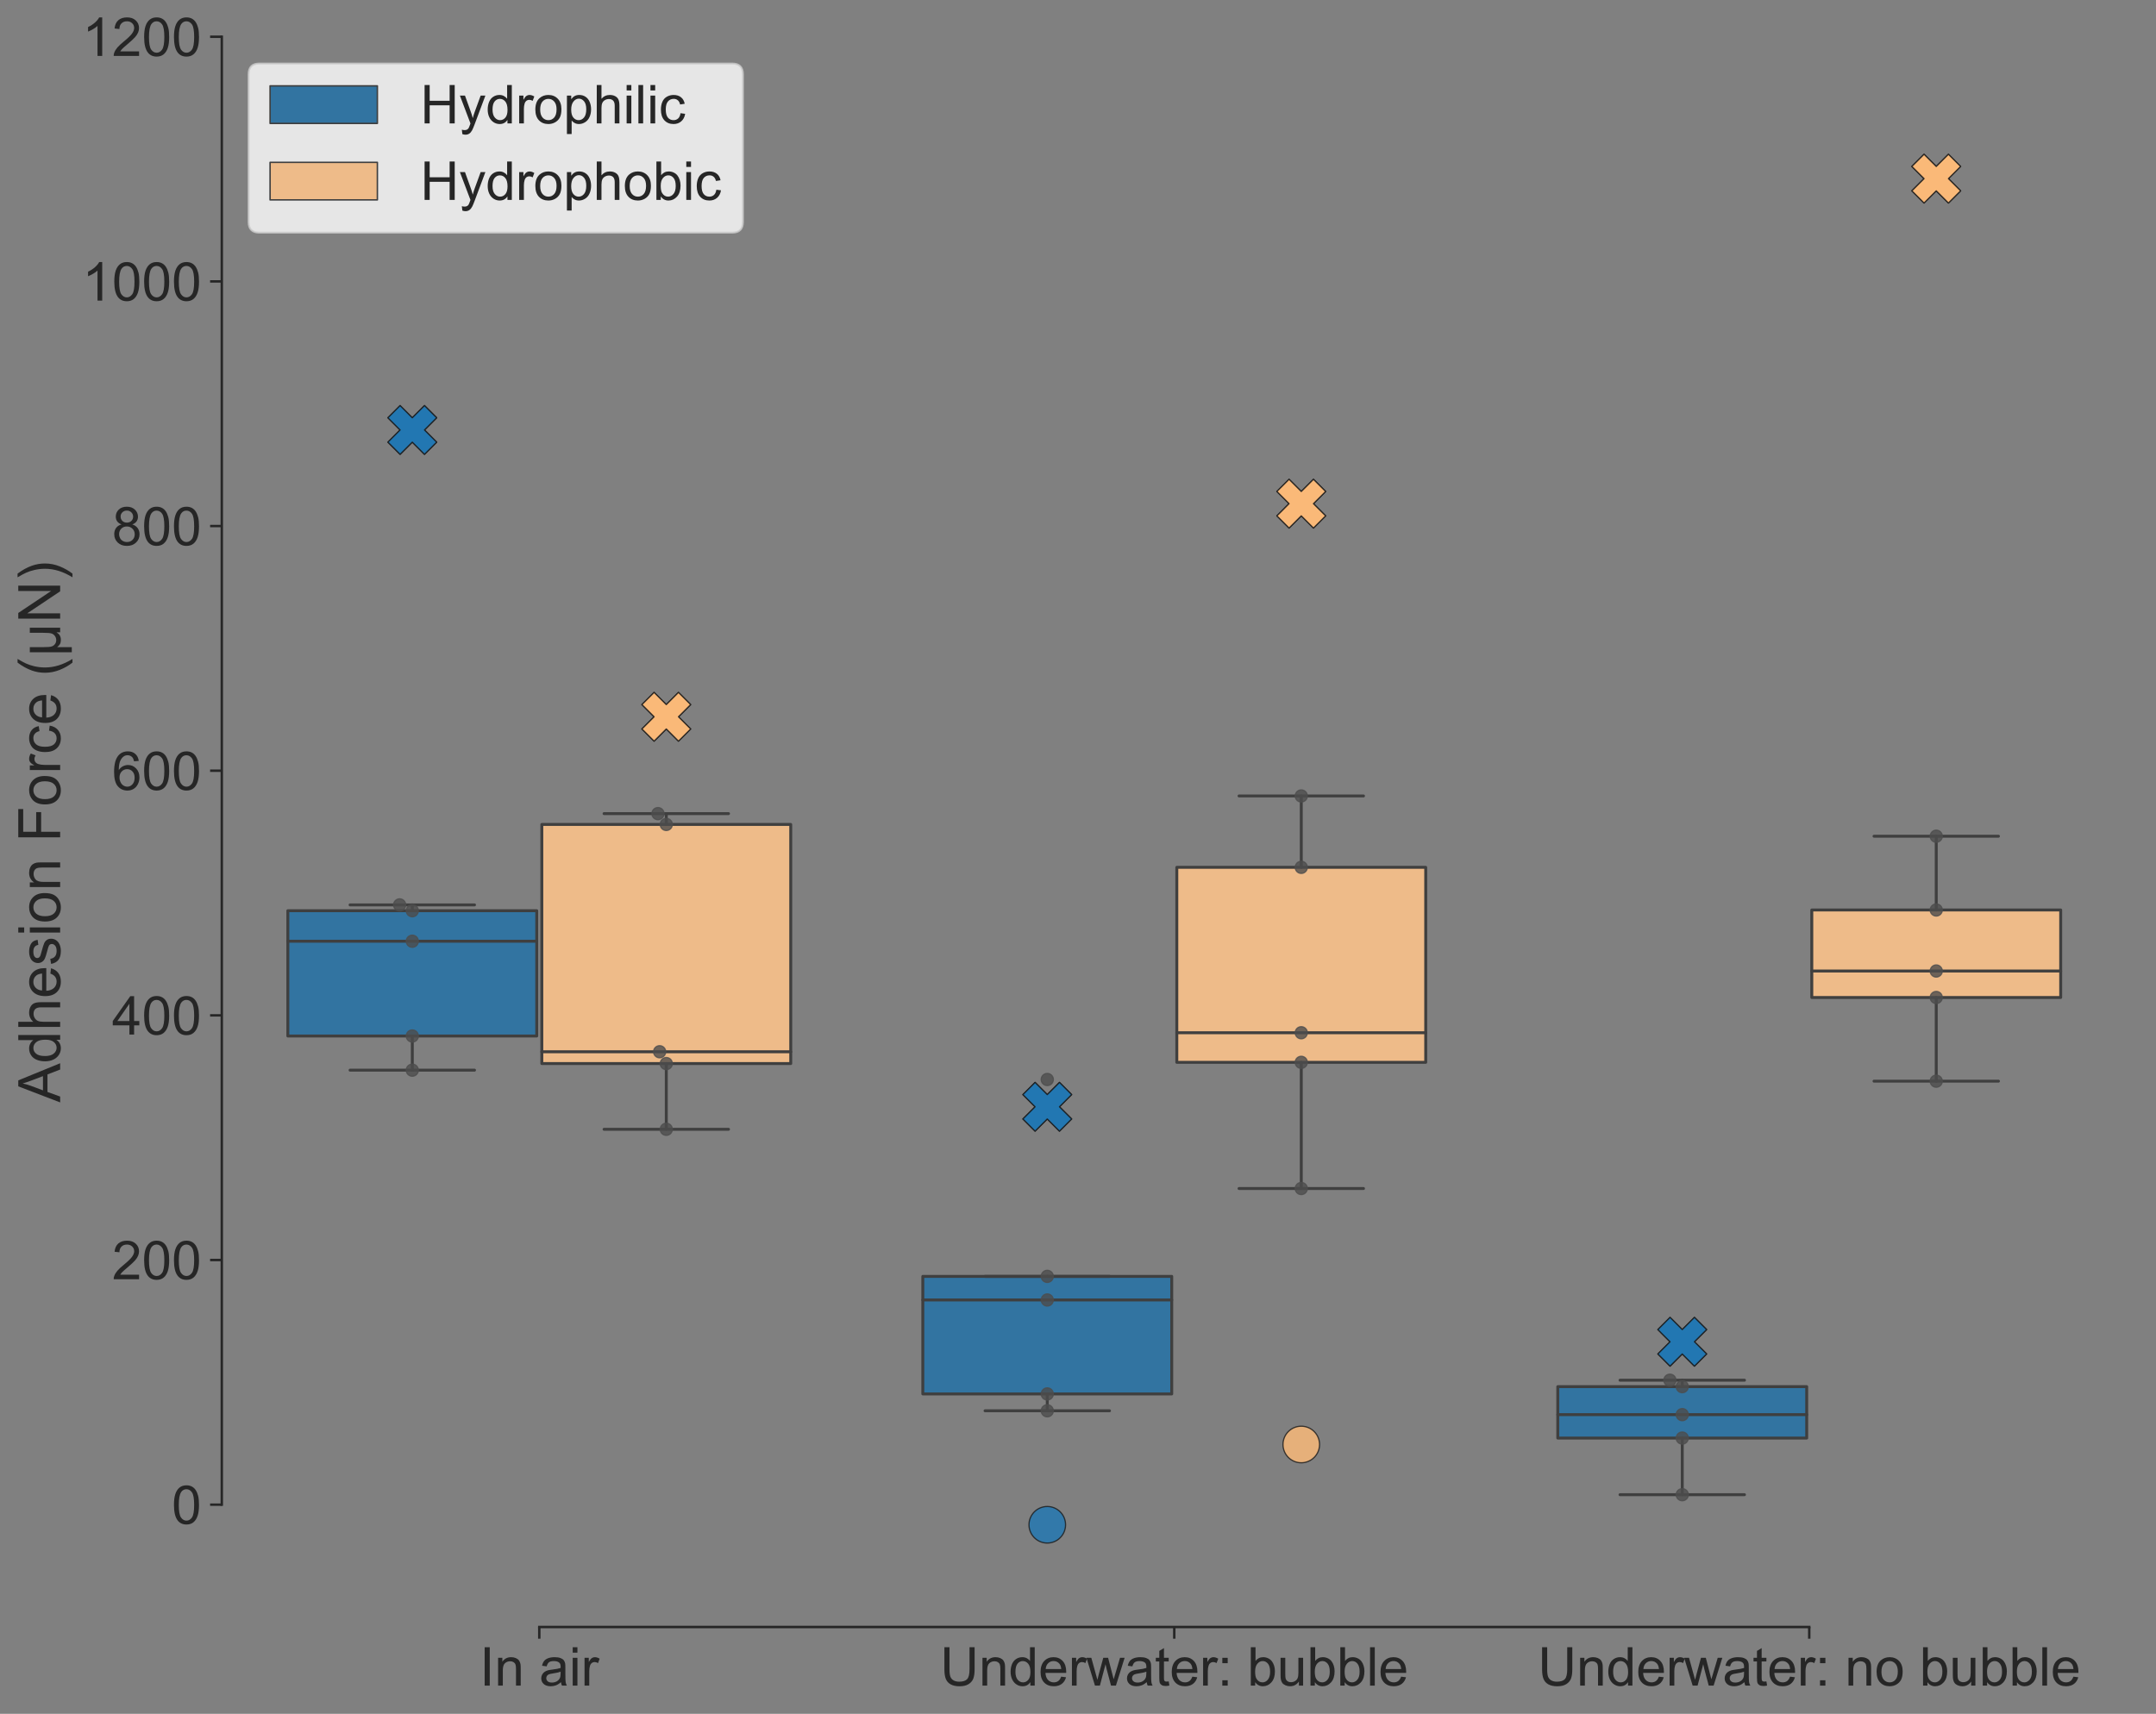 <?xml version="1.0" encoding="utf-8" standalone="no"?>
<!DOCTYPE svg PUBLIC "-//W3C//DTD SVG 1.1//EN"
  "http://www.w3.org/Graphics/SVG/1.1/DTD/svg11.dtd">
<!-- Created with matplotlib (https://matplotlib.org/) -->
<svg height="703.013pt" version="1.1" viewBox="0 0 884.159 703.013" width="884.159pt" xmlns="http://www.w3.org/2000/svg" xmlns:xlink="http://www.w3.org/1999/xlink">
 <rect x="0" y="0" width="884.159" height="703.013" fill="#808080" stroke="none"/>
 <defs>
  <style type="text/css">
*{stroke-linecap:butt;stroke-linejoin:round;}
  </style>
 </defs>
 <g id="figure_1">
  <g id="patch_1">
   <path d="M 0 703.013 
L 884.159 703.013 
L 884.159 0 
L 0 0 
z
" style="fill:none;"/>
  </g>
  <g id="axes_1">
   <g id="patch_2">
    <path d="M 90.959 667.394 
L 872.159 667.394 
L 872.159 15.074 
L 90.959 15.074 
z
" style="fill:none;"/>
   </g>
   <g id="matplotlib.axis_1">
    <g id="xtick_1">
     <g id="line2d_1">
      <defs>
       <path d="M 0 0 
L 0 4.8 
" id="m2d2ed862f6" style="stroke:#262626;"/>
      </defs>
      <g>
       <use style="fill:#262626;stroke:#262626;" x="221.159" xlink:href="#m2d2ed862f6" y="667.394"/>
      </g>
     </g>
     <g id="text_1">
      <!-- In air -->
      <defs>
       <path d="M 9.328 0 
L 9.328 71.578 
L 18.797 71.578 
L 18.797 0 
z
" id="ArialMT-73"/>
       <path d="M 6.594 0 
L 6.594 51.859 
L 14.5 51.859 
L 14.5 44.484 
Q 20.219 53.031 31 53.031 
Q 35.688 53.031 39.625 51.344 
Q 43.562 49.656 45.516 46.922 
Q 47.469 44.188 48.25 40.438 
Q 48.734 37.984 48.734 31.891 
L 48.734 0 
L 39.938 0 
L 39.938 31.547 
Q 39.938 36.922 38.906 39.578 
Q 37.891 42.234 35.281 43.812 
Q 32.672 45.406 29.156 45.406 
Q 23.531 45.406 19.453 41.844 
Q 15.375 38.281 15.375 28.328 
L 15.375 0 
z
" id="ArialMT-110"/>
       <path id="ArialMT-32"/>
       <path d="M 40.438 6.391 
Q 35.547 2.25 31.031 0.531 
Q 26.516 -1.172 21.344 -1.172 
Q 12.797 -1.172 8.203 3 
Q 3.609 7.172 3.609 13.672 
Q 3.609 17.484 5.344 20.625 
Q 7.078 23.781 9.891 25.688 
Q 12.703 27.594 16.219 28.562 
Q 18.797 29.25 24.031 29.891 
Q 34.672 31.156 39.703 32.906 
Q 39.75 34.719 39.75 35.203 
Q 39.75 40.578 37.25 42.781 
Q 33.891 45.75 27.25 45.75 
Q 21.047 45.75 18.094 43.578 
Q 15.141 41.406 13.719 35.891 
L 5.125 37.062 
Q 6.297 42.578 8.984 45.969 
Q 11.672 49.359 16.75 51.188 
Q 21.828 53.031 28.516 53.031 
Q 35.156 53.031 39.297 51.469 
Q 43.453 49.906 45.406 47.531 
Q 47.359 45.172 48.141 41.547 
Q 48.578 39.312 48.578 33.453 
L 48.578 21.734 
Q 48.578 9.469 49.141 6.219 
Q 49.703 2.984 51.375 0 
L 42.188 0 
Q 40.828 2.734 40.438 6.391 
z
M 39.703 26.031 
Q 34.906 24.078 25.344 22.703 
Q 19.922 21.922 17.672 20.938 
Q 15.438 19.969 14.203 18.094 
Q 12.984 16.219 12.984 13.922 
Q 12.984 10.406 15.641 8.062 
Q 18.312 5.719 23.438 5.719 
Q 28.516 5.719 32.469 7.938 
Q 36.422 10.156 38.281 14.016 
Q 39.703 17 39.703 22.797 
z
" id="ArialMT-97"/>
       <path d="M 6.641 61.469 
L 6.641 71.578 
L 15.438 71.578 
L 15.438 61.469 
z
M 6.641 0 
L 6.641 51.859 
L 15.438 51.859 
L 15.438 0 
z
" id="ArialMT-105"/>
       <path d="M 6.5 0 
L 6.5 51.859 
L 14.406 51.859 
L 14.406 44 
Q 17.438 49.516 20 51.266 
Q 22.562 53.031 25.641 53.031 
Q 30.078 53.031 34.672 50.203 
L 31.641 42.047 
Q 28.422 43.953 25.203 43.953 
Q 22.312 43.953 20.016 42.219 
Q 17.719 40.484 16.75 37.406 
Q 15.281 32.719 15.281 27.156 
L 15.281 0 
z
" id="ArialMT-114"/>
      </defs>
      <g style="fill:#262626;" transform="translate(196.706 691.441)scale(0.22 -0.22)">
       <use xlink:href="#ArialMT-73"/>
       <use x="27.783" xlink:href="#ArialMT-110"/>
       <use x="83.398" xlink:href="#ArialMT-32"/>
       <use x="111.182" xlink:href="#ArialMT-97"/>
       <use x="166.797" xlink:href="#ArialMT-105"/>
       <use x="189.014" xlink:href="#ArialMT-114"/>
      </g>
     </g>
    </g>
    <g id="xtick_2">
     <g id="line2d_2">
      <g>
       <use style="fill:#262626;stroke:#262626;" x="481.559" xlink:href="#m2d2ed862f6" y="667.394"/>
      </g>
     </g>
     <g id="text_2">
      <!-- Underwater: bubble -->
      <defs>
       <path d="M 54.688 71.578 
L 64.156 71.578 
L 64.156 30.219 
Q 64.156 19.438 61.719 13.078 
Q 59.281 6.734 52.906 2.75 
Q 46.531 -1.219 36.188 -1.219 
Q 26.125 -1.219 19.719 2.25 
Q 13.328 5.719 10.594 12.281 
Q 7.859 18.844 7.859 30.219 
L 7.859 71.578 
L 17.328 71.578 
L 17.328 30.281 
Q 17.328 20.953 19.062 16.531 
Q 20.797 12.109 25.016 9.719 
Q 29.25 7.328 35.359 7.328 
Q 45.797 7.328 50.234 12.062 
Q 54.688 16.797 54.688 30.281 
z
" id="ArialMT-85"/>
       <path d="M 40.234 0 
L 40.234 6.547 
Q 35.297 -1.172 25.734 -1.172 
Q 19.531 -1.172 14.328 2.25 
Q 9.125 5.672 6.266 11.797 
Q 3.422 17.922 3.422 25.875 
Q 3.422 33.641 6 39.969 
Q 8.594 46.297 13.766 49.656 
Q 18.953 53.031 25.344 53.031 
Q 30.031 53.031 33.688 51.047 
Q 37.359 49.078 39.656 45.906 
L 39.656 71.578 
L 48.391 71.578 
L 48.391 0 
z
M 12.453 25.875 
Q 12.453 15.922 16.641 10.984 
Q 20.844 6.062 26.562 6.062 
Q 32.328 6.062 36.344 10.766 
Q 40.375 15.484 40.375 25.141 
Q 40.375 35.797 36.266 40.766 
Q 32.172 45.75 26.172 45.75 
Q 20.312 45.75 16.375 40.969 
Q 12.453 36.188 12.453 25.875 
z
" id="ArialMT-100"/>
       <path d="M 42.094 16.703 
L 51.172 15.578 
Q 49.031 7.625 43.219 3.219 
Q 37.406 -1.172 28.375 -1.172 
Q 17 -1.172 10.328 5.828 
Q 3.656 12.844 3.656 25.484 
Q 3.656 38.578 10.391 45.797 
Q 17.141 53.031 27.875 53.031 
Q 38.281 53.031 44.875 45.953 
Q 51.469 38.875 51.469 26.031 
Q 51.469 25.25 51.422 23.688 
L 12.75 23.688 
Q 13.234 15.141 17.578 10.594 
Q 21.922 6.062 28.422 6.062 
Q 33.25 6.062 36.672 8.594 
Q 40.094 11.141 42.094 16.703 
z
M 13.234 30.906 
L 42.188 30.906 
Q 41.609 37.453 38.875 40.719 
Q 34.672 45.797 27.984 45.797 
Q 21.922 45.797 17.797 41.75 
Q 13.672 37.703 13.234 30.906 
z
" id="ArialMT-101"/>
       <path d="M 16.156 0 
L 0.297 51.859 
L 9.375 51.859 
L 17.625 21.922 
L 20.703 10.797 
Q 20.906 11.625 23.391 21.484 
L 31.641 51.859 
L 40.672 51.859 
L 48.438 21.781 
L 51.031 11.859 
L 54 21.875 
L 62.891 51.859 
L 71.438 51.859 
L 55.219 0 
L 46.094 0 
L 37.844 31.062 
L 35.844 39.891 
L 25.344 0 
z
" id="ArialMT-119"/>
       <path d="M 25.781 7.859 
L 27.047 0.094 
Q 23.344 -0.688 20.406 -0.688 
Q 15.625 -0.688 12.984 0.828 
Q 10.359 2.344 9.281 4.812 
Q 8.203 7.281 8.203 15.188 
L 8.203 45.016 
L 1.766 45.016 
L 1.766 51.859 
L 8.203 51.859 
L 8.203 64.703 
L 16.938 69.969 
L 16.938 51.859 
L 25.781 51.859 
L 25.781 45.016 
L 16.938 45.016 
L 16.938 14.703 
Q 16.938 10.938 17.406 9.859 
Q 17.875 8.797 18.922 8.156 
Q 19.969 7.516 21.922 7.516 
Q 23.391 7.516 25.781 7.859 
z
" id="ArialMT-116"/>
       <path d="M 9.031 41.844 
L 9.031 51.859 
L 19.047 51.859 
L 19.047 41.844 
z
M 9.031 0 
L 9.031 10.016 
L 19.047 10.016 
L 19.047 0 
z
" id="ArialMT-58"/>
       <path d="M 14.703 0 
L 6.547 0 
L 6.547 71.578 
L 15.328 71.578 
L 15.328 46.047 
Q 20.906 53.031 29.547 53.031 
Q 34.328 53.031 38.594 51.094 
Q 42.875 49.172 45.625 45.672 
Q 48.391 42.188 49.953 37.25 
Q 51.516 32.328 51.516 26.703 
Q 51.516 13.375 44.922 6.094 
Q 38.328 -1.172 29.109 -1.172 
Q 19.922 -1.172 14.703 6.5 
z
M 14.594 26.312 
Q 14.594 17 17.141 12.844 
Q 21.297 6.062 28.375 6.062 
Q 34.125 6.062 38.328 11.062 
Q 42.531 16.062 42.531 25.984 
Q 42.531 36.141 38.5 40.969 
Q 34.469 45.797 28.766 45.797 
Q 23 45.797 18.797 40.797 
Q 14.594 35.797 14.594 26.312 
z
" id="ArialMT-98"/>
       <path d="M 40.578 0 
L 40.578 7.625 
Q 34.516 -1.172 24.125 -1.172 
Q 19.531 -1.172 15.547 0.578 
Q 11.578 2.344 9.641 5 
Q 7.719 7.672 6.938 11.531 
Q 6.391 14.109 6.391 19.734 
L 6.391 51.859 
L 15.188 51.859 
L 15.188 23.094 
Q 15.188 16.219 15.719 13.812 
Q 16.547 10.359 19.234 8.375 
Q 21.922 6.391 25.875 6.391 
Q 29.828 6.391 33.297 8.422 
Q 36.766 10.453 38.203 13.938 
Q 39.656 17.438 39.656 24.078 
L 39.656 51.859 
L 48.438 51.859 
L 48.438 0 
z
" id="ArialMT-117"/>
       <path d="M 6.391 0 
L 6.391 71.578 
L 15.188 71.578 
L 15.188 0 
z
" id="ArialMT-108"/>
      </defs>
      <g style="fill:#262626;" transform="translate(385.563 691.441)scale(0.22 -0.22)">
       <use xlink:href="#ArialMT-85"/>
       <use x="72.217" xlink:href="#ArialMT-110"/>
       <use x="127.832" xlink:href="#ArialMT-100"/>
       <use x="183.447" xlink:href="#ArialMT-101"/>
       <use x="239.062" xlink:href="#ArialMT-114"/>
       <use x="272.363" xlink:href="#ArialMT-119"/>
       <use x="344.58" xlink:href="#ArialMT-97"/>
       <use x="400.195" xlink:href="#ArialMT-116"/>
       <use x="427.979" xlink:href="#ArialMT-101"/>
       <use x="483.594" xlink:href="#ArialMT-114"/>
       <use x="516.895" xlink:href="#ArialMT-58"/>
       <use x="544.678" xlink:href="#ArialMT-32"/>
       <use x="572.461" xlink:href="#ArialMT-98"/>
       <use x="628.076" xlink:href="#ArialMT-117"/>
       <use x="683.691" xlink:href="#ArialMT-98"/>
       <use x="739.307" xlink:href="#ArialMT-98"/>
       <use x="794.922" xlink:href="#ArialMT-108"/>
       <use x="817.139" xlink:href="#ArialMT-101"/>
      </g>
     </g>
    </g>
    <g id="xtick_3">
     <g id="line2d_3">
      <g>
       <use style="fill:#262626;stroke:#262626;" x="741.959" xlink:href="#m2d2ed862f6" y="667.394"/>
      </g>
     </g>
     <g id="text_3">
      <!-- Underwater: no bubble -->
      <defs>
       <path d="M 3.328 25.922 
Q 3.328 40.328 11.328 47.266 
Q 18.016 53.031 27.641 53.031 
Q 38.328 53.031 45.109 46.016 
Q 51.906 39.016 51.906 26.656 
Q 51.906 16.656 48.906 10.906 
Q 45.906 5.172 40.156 2 
Q 34.422 -1.172 27.641 -1.172 
Q 16.75 -1.172 10.031 5.812 
Q 3.328 12.797 3.328 25.922 
z
M 12.359 25.922 
Q 12.359 15.969 16.703 11.016 
Q 21.047 6.062 27.641 6.062 
Q 34.188 6.062 38.531 11.031 
Q 42.875 16.016 42.875 26.219 
Q 42.875 35.844 38.5 40.797 
Q 34.125 45.75 27.641 45.75 
Q 21.047 45.75 16.703 40.812 
Q 12.359 35.891 12.359 25.922 
z
" id="ArialMT-111"/>
      </defs>
      <g style="fill:#262626;" transform="translate(630.673 691.441)scale(0.22 -0.22)">
       <use xlink:href="#ArialMT-85"/>
       <use x="72.217" xlink:href="#ArialMT-110"/>
       <use x="127.832" xlink:href="#ArialMT-100"/>
       <use x="183.447" xlink:href="#ArialMT-101"/>
       <use x="239.062" xlink:href="#ArialMT-114"/>
       <use x="272.363" xlink:href="#ArialMT-119"/>
       <use x="344.58" xlink:href="#ArialMT-97"/>
       <use x="400.195" xlink:href="#ArialMT-116"/>
       <use x="427.979" xlink:href="#ArialMT-101"/>
       <use x="483.594" xlink:href="#ArialMT-114"/>
       <use x="516.895" xlink:href="#ArialMT-58"/>
       <use x="544.678" xlink:href="#ArialMT-32"/>
       <use x="572.461" xlink:href="#ArialMT-110"/>
       <use x="628.076" xlink:href="#ArialMT-111"/>
       <use x="683.691" xlink:href="#ArialMT-32"/>
       <use x="711.475" xlink:href="#ArialMT-98"/>
       <use x="767.09" xlink:href="#ArialMT-117"/>
       <use x="822.705" xlink:href="#ArialMT-98"/>
       <use x="878.32" xlink:href="#ArialMT-98"/>
       <use x="933.936" xlink:href="#ArialMT-108"/>
       <use x="956.152" xlink:href="#ArialMT-101"/>
      </g>
     </g>
    </g>
   </g>
   <g id="matplotlib.axis_2">
    <g id="ytick_1">
     <g id="line2d_4">
      <defs>
       <path d="M 0 0 
L -4.8 0 
" id="m87ad14fd7f" style="stroke:#262626;"/>
      </defs>
      <g>
       <use style="fill:#262626;stroke:#262626;" x="90.959" xlink:href="#m87ad14fd7f" y="617.215"/>
      </g>
     </g>
     <g id="text_4">
      <!-- 0 -->
      <defs>
       <path d="M 4.156 35.297 
Q 4.156 48 6.766 55.734 
Q 9.375 63.484 14.516 67.672 
Q 19.672 71.875 27.484 71.875 
Q 33.25 71.875 37.594 69.547 
Q 41.938 67.234 44.766 62.859 
Q 47.609 58.5 49.219 52.219 
Q 50.828 45.953 50.828 35.297 
Q 50.828 22.703 48.234 14.969 
Q 45.656 7.234 40.5 3 
Q 35.359 -1.219 27.484 -1.219 
Q 17.141 -1.219 11.234 6.203 
Q 4.156 15.141 4.156 35.297 
z
M 13.188 35.297 
Q 13.188 17.672 17.312 11.828 
Q 21.438 6 27.484 6 
Q 33.547 6 37.672 11.859 
Q 41.797 17.719 41.797 35.297 
Q 41.797 52.984 37.672 58.781 
Q 33.547 64.594 27.391 64.594 
Q 21.344 64.594 17.719 59.469 
Q 13.188 52.938 13.188 35.297 
z
" id="ArialMT-48"/>
      </defs>
      <g style="fill:#262626;" transform="translate(70.425 625.089)scale(0.22 -0.22)">
       <use xlink:href="#ArialMT-48"/>
      </g>
     </g>
    </g>
    <g id="ytick_2">
     <g id="line2d_5">
      <g>
       <use style="fill:#262626;stroke:#262626;" x="90.959" xlink:href="#m87ad14fd7f" y="516.858"/>
      </g>
     </g>
     <g id="text_5">
      <!-- 200 -->
      <defs>
       <path d="M 50.344 8.453 
L 50.344 0 
L 3.031 0 
Q 2.938 3.172 4.047 6.109 
Q 5.859 10.938 9.828 15.625 
Q 13.812 20.312 21.344 26.469 
Q 33.016 36.031 37.109 41.625 
Q 41.219 47.219 41.219 52.203 
Q 41.219 57.422 37.469 61 
Q 33.734 64.594 27.734 64.594 
Q 21.391 64.594 17.578 60.781 
Q 13.766 56.984 13.719 50.25 
L 4.688 51.172 
Q 5.609 61.281 11.656 66.578 
Q 17.719 71.875 27.938 71.875 
Q 38.234 71.875 44.234 66.156 
Q 50.25 60.453 50.25 52 
Q 50.25 47.703 48.484 43.547 
Q 46.734 39.406 42.656 34.812 
Q 38.578 30.219 29.109 22.219 
Q 21.188 15.578 18.938 13.203 
Q 16.703 10.844 15.234 8.453 
z
" id="ArialMT-50"/>
      </defs>
      <g style="fill:#262626;" transform="translate(45.957 524.732)scale(0.22 -0.22)">
       <use xlink:href="#ArialMT-50"/>
       <use x="55.615" xlink:href="#ArialMT-48"/>
       <use x="111.23" xlink:href="#ArialMT-48"/>
      </g>
     </g>
    </g>
    <g id="ytick_3">
     <g id="line2d_6">
      <g>
       <use style="fill:#262626;stroke:#262626;" x="90.959" xlink:href="#m87ad14fd7f" y="416.501"/>
      </g>
     </g>
     <g id="text_6">
      <!-- 400 -->
      <defs>
       <path d="M 32.328 0 
L 32.328 17.141 
L 1.266 17.141 
L 1.266 25.203 
L 33.938 71.578 
L 41.109 71.578 
L 41.109 25.203 
L 50.781 25.203 
L 50.781 17.141 
L 41.109 17.141 
L 41.109 0 
z
M 32.328 25.203 
L 32.328 57.469 
L 9.906 25.203 
z
" id="ArialMT-52"/>
      </defs>
      <g style="fill:#262626;" transform="translate(45.957 424.375)scale(0.22 -0.22)">
       <use xlink:href="#ArialMT-52"/>
       <use x="55.615" xlink:href="#ArialMT-48"/>
       <use x="111.23" xlink:href="#ArialMT-48"/>
      </g>
     </g>
    </g>
    <g id="ytick_4">
     <g id="line2d_7">
      <g>
       <use style="fill:#262626;stroke:#262626;" x="90.959" xlink:href="#m87ad14fd7f" y="316.144"/>
      </g>
     </g>
     <g id="text_7">
      <!-- 600 -->
      <defs>
       <path d="M 49.75 54.047 
L 41.016 53.375 
Q 39.844 58.547 37.703 60.891 
Q 34.125 64.656 28.906 64.656 
Q 24.703 64.656 21.531 62.312 
Q 17.391 59.281 14.984 53.469 
Q 12.594 47.656 12.5 36.922 
Q 15.672 41.75 20.266 44.094 
Q 24.859 46.438 29.891 46.438 
Q 38.672 46.438 44.844 39.969 
Q 51.031 33.5 51.031 23.25 
Q 51.031 16.5 48.125 10.719 
Q 45.219 4.938 40.141 1.859 
Q 35.062 -1.219 28.609 -1.219 
Q 17.625 -1.219 10.688 6.859 
Q 3.766 14.938 3.766 33.5 
Q 3.766 54.25 11.422 63.672 
Q 18.109 71.875 29.438 71.875 
Q 37.891 71.875 43.281 67.141 
Q 48.688 62.406 49.75 54.047 
z
M 13.875 23.188 
Q 13.875 18.656 15.797 14.5 
Q 17.719 10.359 21.188 8.172 
Q 24.656 6 28.469 6 
Q 34.031 6 38.031 10.484 
Q 42.047 14.984 42.047 22.703 
Q 42.047 30.125 38.078 34.391 
Q 34.125 38.672 28.125 38.672 
Q 22.172 38.672 18.016 34.391 
Q 13.875 30.125 13.875 23.188 
z
" id="ArialMT-54"/>
      </defs>
      <g style="fill:#262626;" transform="translate(45.957 324.018)scale(0.22 -0.22)">
       <use xlink:href="#ArialMT-54"/>
       <use x="55.615" xlink:href="#ArialMT-48"/>
       <use x="111.23" xlink:href="#ArialMT-48"/>
      </g>
     </g>
    </g>
    <g id="ytick_5">
     <g id="line2d_8">
      <g>
       <use style="fill:#262626;stroke:#262626;" x="90.959" xlink:href="#m87ad14fd7f" y="215.787"/>
      </g>
     </g>
     <g id="text_8">
      <!-- 800 -->
      <defs>
       <path d="M 17.672 38.812 
Q 12.203 40.828 9.562 44.531 
Q 6.938 48.25 6.938 53.422 
Q 6.938 61.234 12.547 66.547 
Q 18.172 71.875 27.484 71.875 
Q 36.859 71.875 42.578 66.422 
Q 48.297 60.984 48.297 53.172 
Q 48.297 48.188 45.672 44.5 
Q 43.062 40.828 37.75 38.812 
Q 44.344 36.672 47.781 31.875 
Q 51.219 27.094 51.219 20.453 
Q 51.219 11.281 44.719 5.031 
Q 38.234 -1.219 27.641 -1.219 
Q 17.047 -1.219 10.547 5.047 
Q 4.047 11.328 4.047 20.703 
Q 4.047 27.688 7.594 32.391 
Q 11.141 37.109 17.672 38.812 
z
M 15.922 53.719 
Q 15.922 48.641 19.188 45.406 
Q 22.469 42.188 27.688 42.188 
Q 32.766 42.188 36.016 45.375 
Q 39.266 48.578 39.266 53.219 
Q 39.266 58.062 35.906 61.359 
Q 32.562 64.656 27.594 64.656 
Q 22.562 64.656 19.234 61.422 
Q 15.922 58.203 15.922 53.719 
z
M 13.094 20.656 
Q 13.094 16.891 14.875 13.375 
Q 16.656 9.859 20.172 7.922 
Q 23.688 6 27.734 6 
Q 34.031 6 38.125 10.047 
Q 42.234 14.109 42.234 20.359 
Q 42.234 26.703 38.016 30.859 
Q 33.797 35.016 27.438 35.016 
Q 21.234 35.016 17.156 30.906 
Q 13.094 26.812 13.094 20.656 
z
" id="ArialMT-56"/>
      </defs>
      <g style="fill:#262626;" transform="translate(45.957 223.661)scale(0.22 -0.22)">
       <use xlink:href="#ArialMT-56"/>
       <use x="55.615" xlink:href="#ArialMT-48"/>
       <use x="111.23" xlink:href="#ArialMT-48"/>
      </g>
     </g>
    </g>
    <g id="ytick_6">
     <g id="line2d_9">
      <g>
       <use style="fill:#262626;stroke:#262626;" x="90.959" xlink:href="#m87ad14fd7f" y="115.431"/>
      </g>
     </g>
     <g id="text_9">
      <!-- 1000 -->
      <defs>
       <path d="M 37.25 0 
L 28.469 0 
L 28.469 56 
Q 25.297 52.984 20.141 49.953 
Q 14.984 46.922 10.891 45.406 
L 10.891 53.906 
Q 18.266 57.375 23.781 62.297 
Q 29.297 67.234 31.594 71.875 
L 37.25 71.875 
z
" id="ArialMT-49"/>
      </defs>
      <g style="fill:#262626;" transform="translate(33.722 123.304)scale(0.22 -0.22)">
       <use xlink:href="#ArialMT-49"/>
       <use x="55.615" xlink:href="#ArialMT-48"/>
       <use x="111.23" xlink:href="#ArialMT-48"/>
       <use x="166.846" xlink:href="#ArialMT-48"/>
      </g>
     </g>
    </g>
    <g id="ytick_7">
     <g id="line2d_10">
      <g>
       <use style="fill:#262626;stroke:#262626;" x="90.959" xlink:href="#m87ad14fd7f" y="15.074"/>
      </g>
     </g>
     <g id="text_10">
      <!-- 1200 -->
      <g style="fill:#262626;" transform="translate(33.722 22.947)scale(0.22 -0.22)">
       <use xlink:href="#ArialMT-49"/>
       <use x="55.615" xlink:href="#ArialMT-50"/>
       <use x="111.23" xlink:href="#ArialMT-48"/>
       <use x="166.846" xlink:href="#ArialMT-48"/>
      </g>
     </g>
    </g>
    <g id="text_11">
     <!-- Adhesion Force (μN) -->
     <defs>
      <path d="M -0.141 0 
L 27.344 71.578 
L 37.547 71.578 
L 66.844 0 
L 56.062 0 
L 47.703 21.688 
L 17.781 21.688 
L 9.906 0 
z
M 20.516 29.391 
L 44.781 29.391 
L 37.312 49.219 
Q 33.891 58.25 32.234 64.062 
Q 30.859 57.172 28.375 50.391 
z
" id="ArialMT-65"/>
      <path d="M 6.594 0 
L 6.594 71.578 
L 15.375 71.578 
L 15.375 45.906 
Q 21.531 53.031 30.906 53.031 
Q 36.672 53.031 40.922 50.75 
Q 45.172 48.484 47 44.484 
Q 48.828 40.484 48.828 32.859 
L 48.828 0 
L 40.047 0 
L 40.047 32.859 
Q 40.047 39.453 37.188 42.453 
Q 34.328 45.453 29.109 45.453 
Q 25.203 45.453 21.75 43.422 
Q 18.312 41.406 16.844 37.938 
Q 15.375 34.469 15.375 28.375 
L 15.375 0 
z
" id="ArialMT-104"/>
      <path d="M 3.078 15.484 
L 11.766 16.844 
Q 12.5 11.625 15.844 8.844 
Q 19.188 6.062 25.203 6.062 
Q 31.25 6.062 34.172 8.516 
Q 37.109 10.984 37.109 14.312 
Q 37.109 17.281 34.516 19 
Q 32.719 20.172 25.531 21.969 
Q 15.875 24.422 12.141 26.203 
Q 8.406 27.984 6.469 31.125 
Q 4.547 34.281 4.547 38.094 
Q 4.547 41.547 6.125 44.5 
Q 7.719 47.469 10.453 49.422 
Q 12.5 50.922 16.031 51.969 
Q 19.578 53.031 23.641 53.031 
Q 29.734 53.031 34.344 51.266 
Q 38.969 49.516 41.156 46.5 
Q 43.359 43.5 44.188 38.484 
L 35.594 37.312 
Q 35.016 41.312 32.203 43.547 
Q 29.391 45.797 24.266 45.797 
Q 18.219 45.797 15.625 43.797 
Q 13.031 41.797 13.031 39.109 
Q 13.031 37.406 14.109 36.031 
Q 15.188 34.625 17.484 33.688 
Q 18.797 33.203 25.25 31.453 
Q 34.578 28.953 38.25 27.359 
Q 41.938 25.781 44.031 22.75 
Q 46.141 19.734 46.141 15.234 
Q 46.141 10.844 43.578 6.953 
Q 41.016 3.078 36.172 0.953 
Q 31.344 -1.172 25.25 -1.172 
Q 15.141 -1.172 9.844 3.031 
Q 4.547 7.234 3.078 15.484 
z
" id="ArialMT-115"/>
      <path d="M 8.203 0 
L 8.203 71.578 
L 56.5 71.578 
L 56.5 63.141 
L 17.672 63.141 
L 17.672 40.969 
L 51.266 40.969 
L 51.266 32.516 
L 17.672 32.516 
L 17.672 0 
z
" id="ArialMT-70"/>
      <path d="M 40.438 19 
L 49.078 17.875 
Q 47.656 8.938 41.812 3.875 
Q 35.984 -1.172 27.484 -1.172 
Q 16.844 -1.172 10.375 5.781 
Q 3.906 12.75 3.906 25.734 
Q 3.906 34.125 6.688 40.422 
Q 9.469 46.734 15.156 49.875 
Q 20.844 53.031 27.547 53.031 
Q 35.984 53.031 41.359 48.75 
Q 46.734 44.484 48.25 36.625 
L 39.703 35.297 
Q 38.484 40.531 35.375 43.156 
Q 32.281 45.797 27.875 45.797 
Q 21.234 45.797 17.078 41.031 
Q 12.938 36.281 12.938 25.984 
Q 12.938 15.531 16.938 10.797 
Q 20.953 6.062 27.391 6.062 
Q 32.562 6.062 36.031 9.234 
Q 39.5 12.406 40.438 19 
z
" id="ArialMT-99"/>
      <path d="M 23.391 -21.047 
Q 16.109 -11.859 11.078 0.438 
Q 6.062 12.75 6.062 25.922 
Q 6.062 37.547 9.812 48.188 
Q 14.203 60.547 23.391 72.797 
L 29.688 72.797 
Q 23.781 62.641 21.875 58.297 
Q 18.891 51.562 17.188 44.234 
Q 15.094 35.109 15.094 25.875 
Q 15.094 2.391 29.688 -21.047 
z
" id="ArialMT-40"/>
      <path d="M 49.703 51.859 
L 49.703 0 
L 41.844 0 
L 41.844 6.156 
Q 39.312 2.25 36.812 0.781 
Q 33.406 -1.219 28.859 -1.219 
Q 24.812 -1.219 21.688 0.391 
Q 19.344 1.609 16.5 5.219 
L 16.5 -19.875 
L 7.812 -19.875 
L 7.812 51.859 
L 16.5 51.859 
L 16.5 29.891 
Q 16.5 17.922 17.766 14.375 
Q 19.047 10.844 21.891 8.781 
Q 24.75 6.734 28.469 6.734 
Q 32.375 6.734 35.453 8.875 
Q 38.531 11.031 39.797 14.422 
Q 41.062 17.828 41.062 29.734 
L 41.062 51.859 
z
" id="ArialMT-956"/>
      <path d="M 7.625 0 
L 7.625 71.578 
L 17.328 71.578 
L 54.938 15.375 
L 54.938 71.578 
L 64.016 71.578 
L 64.016 0 
L 54.297 0 
L 16.703 56.25 
L 16.703 0 
z
" id="ArialMT-78"/>
      <path d="M 12.359 -21.047 
L 6.062 -21.047 
Q 20.656 2.391 20.656 25.875 
Q 20.656 35.062 18.562 44.094 
Q 16.891 51.422 13.922 58.156 
Q 12.016 62.547 6.062 72.797 
L 12.359 72.797 
Q 21.531 60.547 25.922 48.188 
Q 29.688 37.547 29.688 25.922 
Q 29.688 12.75 24.625 0.438 
Q 19.578 -11.859 12.359 -21.047 
z
" id="ArialMT-41"/>
     </defs>
     <g style="fill:#262626;" transform="translate(24.671 452.181)rotate(-90)scale(0.24 -0.24)">
      <use xlink:href="#ArialMT-65"/>
      <use x="66.699" xlink:href="#ArialMT-100"/>
      <use x="122.314" xlink:href="#ArialMT-104"/>
      <use x="177.93" xlink:href="#ArialMT-101"/>
      <use x="233.545" xlink:href="#ArialMT-115"/>
      <use x="283.545" xlink:href="#ArialMT-105"/>
      <use x="305.762" xlink:href="#ArialMT-111"/>
      <use x="361.377" xlink:href="#ArialMT-110"/>
      <use x="416.992" xlink:href="#ArialMT-32"/>
      <use x="444.775" xlink:href="#ArialMT-70"/>
      <use x="505.859" xlink:href="#ArialMT-111"/>
      <use x="561.475" xlink:href="#ArialMT-114"/>
      <use x="594.775" xlink:href="#ArialMT-99"/>
      <use x="644.775" xlink:href="#ArialMT-101"/>
      <use x="700.391" xlink:href="#ArialMT-32"/>
      <use x="728.174" xlink:href="#ArialMT-40"/>
      <use x="761.475" xlink:href="#ArialMT-956"/>
      <use x="819.092" xlink:href="#ArialMT-78"/>
      <use x="891.309" xlink:href="#ArialMT-41"/>
     </g>
    </g>
   </g>
   <g id="patch_3">
    <path clip-path="url(#p63285f648d)" d="M 118.04 424.967 
L 220.117 424.967 
L 220.117 373.578 
L 118.04 373.578 
L 118.04 424.967 
z
" style="fill:#3274a1;stroke:#3f3f3f;stroke-linejoin:miter;stroke-width:1.2;"/>
   </g>
   <g id="patch_4">
    <path clip-path="url(#p63285f648d)" d="M 222.2 436.274 
L 324.277 436.274 
L 324.277 338.184 
L 222.2 338.184 
L 222.2 436.274 
z
" style="fill:#eebb89;stroke:#3f3f3f;stroke-linejoin:miter;stroke-width:1.2;"/>
   </g>
   <g id="patch_5">
    <path clip-path="url(#p63285f648d)" d="M 378.44 571.792 
L 480.517 571.792 
L 480.517 523.566 
L 378.44 523.566 
L 378.44 571.792 
z
" style="fill:#3274a1;stroke:#3f3f3f;stroke-linejoin:miter;stroke-width:1.2;"/>
   </g>
   <g id="patch_6">
    <path clip-path="url(#p63285f648d)" d="M 482.6 435.772 
L 584.677 435.772 
L 584.677 355.783 
L 482.6 355.783 
L 482.6 435.772 
z
" style="fill:#eebb89;stroke:#3f3f3f;stroke-linejoin:miter;stroke-width:1.2;"/>
   </g>
   <g id="patch_7">
    <path clip-path="url(#p63285f648d)" d="M 638.84 589.893 
L 740.917 589.893 
L 740.917 568.801 
L 638.84 568.801 
L 638.84 589.893 
z
" style="fill:#3274a1;stroke:#3f3f3f;stroke-linejoin:miter;stroke-width:1.2;"/>
   </g>
   <g id="patch_8">
    <path clip-path="url(#p63285f648d)" d="M 743 409.17 
L 845.077 409.17 
L 845.077 373.272 
L 743 373.272 
L 743 409.17 
z
" style="fill:#eebb89;stroke:#3f3f3f;stroke-linejoin:miter;stroke-width:1.2;"/>
   </g>
   <g id="PathCollection_1"/>
   <g id="PathCollection_2"/>
   <g id="PathCollection_3"/>
   <g id="PathCollection_4"/>
   <g id="PathCollection_5"/>
   <g id="PathCollection_6"/>
   <g id="PathCollection_7"/>
   <g id="PathCollection_8"/>
   <g id="patch_9">
    <path clip-path="url(#p63285f648d)" d="M 221.159 617.215 
L 221.159 617.215 
L 221.159 617.215 
L 221.159 617.215 
z
" style="fill:#3274a1;stroke:#3f3f3f;stroke-linejoin:miter;stroke-width:0.6;"/>
   </g>
   <g id="patch_10">
    <path clip-path="url(#p63285f648d)" d="M 221.159 617.215 
L 221.159 617.215 
L 221.159 617.215 
L 221.159 617.215 
z
" style="fill:#eebb89;stroke:#3f3f3f;stroke-linejoin:miter;stroke-width:0.6;"/>
   </g>
   <g id="line2d_11">
    <path clip-path="url(#p63285f648d)" d="M 169.079 424.967 
L 169.079 438.981 
" style="fill:none;stroke:#3f3f3f;stroke-linecap:round;stroke-width:1.2;"/>
   </g>
   <g id="line2d_12">
    <path clip-path="url(#p63285f648d)" d="M 169.079 373.578 
L 169.079 371.185 
" style="fill:none;stroke:#3f3f3f;stroke-linecap:round;stroke-width:1.2;"/>
   </g>
   <g id="line2d_13">
    <path clip-path="url(#p63285f648d)" d="M 143.56 438.981 
L 194.598 438.981 
" style="fill:none;stroke:#3f3f3f;stroke-linecap:round;stroke-width:1.2;"/>
   </g>
   <g id="line2d_14">
    <path clip-path="url(#p63285f648d)" d="M 143.56 371.185 
L 194.598 371.185 
" style="fill:none;stroke:#3f3f3f;stroke-linecap:round;stroke-width:1.2;"/>
   </g>
   <g id="line2d_15"/>
   <g id="line2d_16">
    <path clip-path="url(#p63285f648d)" d="M 273.239 436.274 
L 273.239 463.231 
" style="fill:none;stroke:#3f3f3f;stroke-linecap:round;stroke-width:1.2;"/>
   </g>
   <g id="line2d_17">
    <path clip-path="url(#p63285f648d)" d="M 273.239 338.184 
L 273.239 333.747 
" style="fill:none;stroke:#3f3f3f;stroke-linecap:round;stroke-width:1.2;"/>
   </g>
   <g id="line2d_18">
    <path clip-path="url(#p63285f648d)" d="M 247.72 463.231 
L 298.758 463.231 
" style="fill:none;stroke:#3f3f3f;stroke-linecap:round;stroke-width:1.2;"/>
   </g>
   <g id="line2d_19">
    <path clip-path="url(#p63285f648d)" d="M 247.72 333.747 
L 298.758 333.747 
" style="fill:none;stroke:#3f3f3f;stroke-linecap:round;stroke-width:1.2;"/>
   </g>
   <g id="line2d_20"/>
   <g id="line2d_21">
    <path clip-path="url(#p63285f648d)" d="M 429.479 571.792 
L 429.479 578.704 
" style="fill:none;stroke:#3f3f3f;stroke-linecap:round;stroke-width:1.2;"/>
   </g>
   <g id="line2d_22">
    <path clip-path="url(#p63285f648d)" d="M 429.479 523.566 
L 429.479 523.566 
" style="fill:none;stroke:#3f3f3f;stroke-linecap:round;stroke-width:1.2;"/>
   </g>
   <g id="line2d_23">
    <path clip-path="url(#p63285f648d)" d="M 403.96 578.704 
L 454.998 578.704 
" style="fill:none;stroke:#3f3f3f;stroke-linecap:round;stroke-width:1.2;"/>
   </g>
   <g id="line2d_24">
    <path clip-path="url(#p63285f648d)" d="M 403.96 523.566 
L 454.998 523.566 
" style="fill:none;stroke:#3f3f3f;stroke-linecap:round;stroke-width:1.2;"/>
   </g>
   <g id="line2d_25"/>
   <g id="line2d_26">
    <path clip-path="url(#p63285f648d)" d="M 533.639 435.772 
L 533.639 487.528 
" style="fill:none;stroke:#3f3f3f;stroke-linecap:round;stroke-width:1.2;"/>
   </g>
   <g id="line2d_27">
    <path clip-path="url(#p63285f648d)" d="M 533.639 355.783 
L 533.639 326.503 
" style="fill:none;stroke:#3f3f3f;stroke-linecap:round;stroke-width:1.2;"/>
   </g>
   <g id="line2d_28">
    <path clip-path="url(#p63285f648d)" d="M 508.12 487.528 
L 559.158 487.528 
" style="fill:none;stroke:#3f3f3f;stroke-linecap:round;stroke-width:1.2;"/>
   </g>
   <g id="line2d_29">
    <path clip-path="url(#p63285f648d)" d="M 508.12 326.503 
L 559.158 326.503 
" style="fill:none;stroke:#3f3f3f;stroke-linecap:round;stroke-width:1.2;"/>
   </g>
   <g id="line2d_30"/>
   <g id="line2d_31">
    <path clip-path="url(#p63285f648d)" d="M 689.879 589.893 
L 689.879 613.12 
" style="fill:none;stroke:#3f3f3f;stroke-linecap:round;stroke-width:1.2;"/>
   </g>
   <g id="line2d_32">
    <path clip-path="url(#p63285f648d)" d="M 689.879 568.801 
L 689.879 566.16 
" style="fill:none;stroke:#3f3f3f;stroke-linecap:round;stroke-width:1.2;"/>
   </g>
   <g id="line2d_33">
    <path clip-path="url(#p63285f648d)" d="M 664.36 613.12 
L 715.398 613.12 
" style="fill:none;stroke:#3f3f3f;stroke-linecap:round;stroke-width:1.2;"/>
   </g>
   <g id="line2d_34">
    <path clip-path="url(#p63285f648d)" d="M 664.36 566.16 
L 715.398 566.16 
" style="fill:none;stroke:#3f3f3f;stroke-linecap:round;stroke-width:1.2;"/>
   </g>
   <g id="line2d_35"/>
   <g id="line2d_36">
    <path clip-path="url(#p63285f648d)" d="M 794.039 409.17 
L 794.039 443.494 
" style="fill:none;stroke:#3f3f3f;stroke-linecap:round;stroke-width:1.2;"/>
   </g>
   <g id="line2d_37">
    <path clip-path="url(#p63285f648d)" d="M 794.039 373.272 
L 794.039 343.013 
" style="fill:none;stroke:#3f3f3f;stroke-linecap:round;stroke-width:1.2;"/>
   </g>
   <g id="line2d_38">
    <path clip-path="url(#p63285f648d)" d="M 768.52 443.494 
L 819.558 443.494 
" style="fill:none;stroke:#3f3f3f;stroke-linecap:round;stroke-width:1.2;"/>
   </g>
   <g id="line2d_39">
    <path clip-path="url(#p63285f648d)" d="M 768.52 343.013 
L 819.558 343.013 
" style="fill:none;stroke:#3f3f3f;stroke-linecap:round;stroke-width:1.2;"/>
   </g>
   <g id="line2d_40"/>
   <g id="line2d_41">
    <path clip-path="url(#p63285f648d)" d="M 118.04 386.091 
L 220.117 386.091 
" style="fill:none;stroke:#3f3f3f;stroke-linecap:round;stroke-width:1.2;"/>
   </g>
   <g id="line2d_42">
    <path clip-path="url(#p63285f648d)" d="M 222.2 431.427 
L 324.277 431.427 
" style="fill:none;stroke:#3f3f3f;stroke-linecap:round;stroke-width:1.2;"/>
   </g>
   <g id="line2d_43">
    <path clip-path="url(#p63285f648d)" d="M 378.44 533.25 
L 480.517 533.25 
" style="fill:none;stroke:#3f3f3f;stroke-linecap:round;stroke-width:1.2;"/>
   </g>
   <g id="line2d_44">
    <path clip-path="url(#p63285f648d)" d="M 482.6 423.63 
L 584.677 423.63 
" style="fill:none;stroke:#3f3f3f;stroke-linecap:round;stroke-width:1.2;"/>
   </g>
   <g id="line2d_45">
    <path clip-path="url(#p63285f648d)" d="M 638.84 580.28 
L 740.917 580.28 
" style="fill:none;stroke:#3f3f3f;stroke-linecap:round;stroke-width:1.2;"/>
   </g>
   <g id="line2d_46">
    <path clip-path="url(#p63285f648d)" d="M 743 398.307 
L 845.077 398.307 
" style="fill:none;stroke:#3f3f3f;stroke-linecap:round;stroke-width:1.2;"/>
   </g>
   <g id="patch_11">
    <path d="M 90.959 617.215 
L 90.959 15.074 
" style="fill:none;stroke:#262626;stroke-linecap:square;stroke-linejoin:miter;"/>
   </g>
   <g id="patch_12">
    <path d="M 221.159 667.394 
L 741.959 667.394 
" style="fill:none;stroke:#262626;stroke-linecap:square;stroke-linejoin:miter;"/>
   </g>
   <g id="PathCollection_9">
    <defs>
     <path d="M -5 10 
L 0 5 
L 5 10 
L 10 5 
L 5 0 
L 10 -5 
L 5 -10 
L 0 -5 
L -5 -10 
L -10 -5 
L -5 0 
L -10 5 
z
" id="mb48c46bb7e" style="stroke:#1a1a1a;stroke-opacity:0.8;stroke-width:0.5;"/>
    </defs>
    <g clip-path="url(#p63285f648d)">
     <use style="fill:#1f77b4;fill-opacity:0.8;stroke:#1a1a1a;stroke-opacity:0.8;stroke-width:0.5;" x="169.079" xlink:href="#mb48c46bb7e" y="176.371"/>
    </g>
   </g>
   <g id="PathCollection_10">
    <defs>
     <path d="M -5 10 
L 0 5 
L 5 10 
L 10 5 
L 5 0 
L 10 -5 
L 5 -10 
L 0 -5 
L -5 -10 
L -10 -5 
L -5 0 
L -10 5 
z
" id="m8978e88cc5" style="stroke:#1a1a1a;stroke-opacity:0.8;stroke-width:0.5;"/>
    </defs>
    <g clip-path="url(#p63285f648d)">
     <use style="fill:#ffbb78;fill-opacity:0.8;stroke:#1a1a1a;stroke-opacity:0.8;stroke-width:0.5;" x="273.239" xlink:href="#m8978e88cc5" y="294.022"/>
    </g>
   </g>
   <g id="PathCollection_11">
    <g clip-path="url(#p63285f648d)">
     <use style="fill:#1f77b4;fill-opacity:0.8;stroke:#1a1a1a;stroke-opacity:0.8;stroke-width:0.5;" x="429.479" xlink:href="#mb48c46bb7e" y="454.004"/>
    </g>
   </g>
   <g id="PathCollection_12">
    <g clip-path="url(#p63285f648d)">
     <use style="fill:#ffbb78;fill-opacity:0.8;stroke:#1a1a1a;stroke-opacity:0.8;stroke-width:0.5;" x="533.639" xlink:href="#m8978e88cc5" y="206.605"/>
    </g>
   </g>
   <g id="PathCollection_13">
    <g clip-path="url(#p63285f648d)">
     <use style="fill:#1f77b4;fill-opacity:0.8;stroke:#1a1a1a;stroke-opacity:0.8;stroke-width:0.5;" x="689.879" xlink:href="#mb48c46bb7e" y="550.394"/>
    </g>
   </g>
   <g id="PathCollection_14">
    <g clip-path="url(#p63285f648d)">
     <use style="fill:#ffbb78;fill-opacity:0.8;stroke:#1a1a1a;stroke-opacity:0.8;stroke-width:0.5;" x="794.039" xlink:href="#m8978e88cc5" y="73.28"/>
    </g>
   </g>
   <g id="PathCollection_15">
    <g clip-path="url(#p63285f648d)">
     <use style="fill:#1f77b4;fill-opacity:0.8;stroke:#1a1a1a;stroke-opacity:0.8;stroke-width:0.5;" x="169.079" xlink:href="#mb48c46bb7e" y="176.371"/>
    </g>
   </g>
   <g id="PathCollection_16">
    <g clip-path="url(#p63285f648d)">
     <use style="fill:#ffbb78;fill-opacity:0.8;stroke:#1a1a1a;stroke-opacity:0.8;stroke-width:0.5;" x="273.239" xlink:href="#m8978e88cc5" y="294.022"/>
    </g>
   </g>
   <g id="PathCollection_17">
    <g clip-path="url(#p63285f648d)">
     <use style="fill:#1f77b4;fill-opacity:0.8;stroke:#1a1a1a;stroke-opacity:0.8;stroke-width:0.5;" x="429.479" xlink:href="#mb48c46bb7e" y="454.004"/>
    </g>
   </g>
   <g id="PathCollection_18">
    <g clip-path="url(#p63285f648d)">
     <use style="fill:#ffbb78;fill-opacity:0.8;stroke:#1a1a1a;stroke-opacity:0.8;stroke-width:0.5;" x="533.639" xlink:href="#m8978e88cc5" y="206.605"/>
    </g>
   </g>
   <g id="PathCollection_19">
    <g clip-path="url(#p63285f648d)">
     <use style="fill:#1f77b4;fill-opacity:0.8;stroke:#1a1a1a;stroke-opacity:0.8;stroke-width:0.5;" x="689.879" xlink:href="#mb48c46bb7e" y="550.394"/>
    </g>
   </g>
   <g id="PathCollection_20">
    <g clip-path="url(#p63285f648d)">
     <use style="fill:#ffbb78;fill-opacity:0.8;stroke:#1a1a1a;stroke-opacity:0.8;stroke-width:0.5;" x="794.039" xlink:href="#m8978e88cc5" y="73.28"/>
    </g>
   </g>
   <g id="PathCollection_21">
    <path clip-path="url(#p63285f648d)" d="M 0 710.513 
C 1.989 710.513 3.897 709.723 5.303 708.317 
C 6.71 706.91 7.5 705.002 7.5 703.013 
C 7.5 701.024 6.71 699.116 5.303 697.71 
C 3.897 696.304 1.989 695.513 0 695.513 
C -1.989 695.513 -3.897 696.304 -5.303 697.71 
C -6.71 699.116 -7.5 701.024 -7.5 703.013 
C -7.5 705.002 -6.71 706.91 -5.303 708.317 
C -3.897 709.723 -1.989 710.513 0 710.513 
z
" style="fill:none;stroke:#1a1a1a;stroke-opacity:0.8;stroke-width:0.5;"/>
   </g>
   <g id="PathCollection_22">
    <path clip-path="url(#p63285f648d)" d="M 0 710.513 
C 1.989 710.513 3.897 709.723 5.303 708.317 
C 6.71 706.91 7.5 705.002 7.5 703.013 
C 7.5 701.024 6.71 699.116 5.303 697.71 
C 3.897 696.304 1.989 695.513 0 695.513 
C -1.989 695.513 -3.897 696.304 -5.303 697.71 
C -6.71 699.116 -7.5 701.024 -7.5 703.013 
C -7.5 705.002 -6.71 706.91 -5.303 708.317 
C -3.897 709.723 -1.989 710.513 0 710.513 
z
" style="fill:none;stroke:#1a1a1a;stroke-opacity:0.8;stroke-width:0.5;"/>
   </g>
   <g id="PathCollection_23">
    <defs>
     <path d="M 0 7.5 
C 1.989 7.5 3.897 6.71 5.303 5.303 
C 6.71 3.897 7.5 1.989 7.5 0 
C 7.5 -1.989 6.71 -3.897 5.303 -5.303 
C 3.897 -6.71 1.989 -7.5 0 -7.5 
C -1.989 -7.5 -3.897 -6.71 -5.303 -5.303 
C -6.71 -3.897 -7.5 -1.989 -7.5 0 
C -7.5 1.989 -6.71 3.897 -5.303 5.303 
C -3.897 6.71 -1.989 7.5 0 7.5 
z
" id="m8380325d94" style="stroke:#1a1a1a;stroke-opacity:0.8;stroke-width:0.5;"/>
    </defs>
    <g clip-path="url(#p63285f648d)">
     <use style="fill:#1f77b4;fill-opacity:0.8;stroke:#1a1a1a;stroke-opacity:0.8;stroke-width:0.5;" x="429.479" xlink:href="#m8380325d94" y="625.461"/>
    </g>
   </g>
   <g id="PathCollection_24">
    <defs>
     <path d="M 0 7.5 
C 1.989 7.5 3.897 6.71 5.303 5.303 
C 6.71 3.897 7.5 1.989 7.5 0 
C 7.5 -1.989 6.71 -3.897 5.303 -5.303 
C 3.897 -6.71 1.989 -7.5 0 -7.5 
C -1.989 -7.5 -3.897 -6.71 -5.303 -5.303 
C -6.71 -3.897 -7.5 -1.989 -7.5 0 
C -7.5 1.989 -6.71 3.897 -5.303 5.303 
C -3.897 6.71 -1.989 7.5 0 7.5 
z
" id="m2a692ba54a" style="stroke:#1a1a1a;stroke-opacity:0.8;stroke-width:0.5;"/>
    </defs>
    <g clip-path="url(#p63285f648d)">
     <use style="fill:#ffbb78;fill-opacity:0.8;stroke:#1a1a1a;stroke-opacity:0.8;stroke-width:0.5;" x="533.639" xlink:href="#m2a692ba54a" y="592.528"/>
    </g>
   </g>
   <g id="PathCollection_25">
    <path clip-path="url(#p63285f648d)" d="M 0 710.513 
C 1.989 710.513 3.897 709.723 5.303 708.317 
C 6.71 706.91 7.5 705.002 7.5 703.013 
C 7.5 701.024 6.71 699.116 5.303 697.71 
C 3.897 696.304 1.989 695.513 0 695.513 
C -1.989 695.513 -3.897 696.304 -5.303 697.71 
C -6.71 699.116 -7.5 701.024 -7.5 703.013 
C -7.5 705.002 -6.71 706.91 -5.303 708.317 
C -3.897 709.723 -1.989 710.513 0 710.513 
z
" style="fill:none;stroke:#1a1a1a;stroke-opacity:0.8;stroke-width:0.5;"/>
   </g>
   <g id="PathCollection_26">
    <path clip-path="url(#p63285f648d)" d="M 0 710.513 
C 1.989 710.513 3.897 709.723 5.303 708.317 
C 6.71 706.91 7.5 705.002 7.5 703.013 
C 7.5 701.024 6.71 699.116 5.303 697.71 
C 3.897 696.304 1.989 695.513 0 695.513 
C -1.989 695.513 -3.897 696.304 -5.303 697.71 
C -6.71 699.116 -7.5 701.024 -7.5 703.013 
C -7.5 705.002 -6.71 706.91 -5.303 708.317 
C -3.897 709.723 -1.989 710.513 0 710.513 
z
" style="fill:none;stroke:#1a1a1a;stroke-opacity:0.8;stroke-width:0.5;"/>
   </g>
   <g id="PathCollection_27">
    <defs>
     <path d="M 0 2.5 
C 0.663 2.5 1.299 2.237 1.768 1.768 
C 2.237 1.299 2.5 0.663 2.5 0 
C 2.5 -0.663 2.237 -1.299 1.768 -1.768 
C 1.299 -2.237 0.663 -2.5 0 -2.5 
C -0.663 -2.5 -1.299 -2.237 -1.768 -1.768 
C -2.237 -1.299 -2.5 -0.663 -2.5 0 
C -2.5 0.663 -2.237 1.299 -1.768 1.768 
C -1.299 2.237 -0.663 2.5 0 2.5 
z
" id="C0_0_83827edccd"/>
    </defs>
    <g clip-path="url(#p63285f648d)">
     <use style="fill:#4c4c4c;fill-opacity:0.8;stroke:#4c4c4c;stroke-opacity:0.8;stroke-width:0.5;" x="169.079" xlink:href="#C0_0_83827edccd" y="438.981"/>
    </g>
    <g clip-path="url(#p63285f648d)">
     <use style="fill:#4c4c4c;fill-opacity:0.8;stroke:#4c4c4c;stroke-opacity:0.8;stroke-width:0.5;" x="169.079" xlink:href="#C0_0_83827edccd" y="424.967"/>
    </g>
    <g clip-path="url(#p63285f648d)">
     <use style="fill:#4c4c4c;fill-opacity:0.8;stroke:#4c4c4c;stroke-opacity:0.8;stroke-width:0.5;" x="169.079" xlink:href="#C0_0_83827edccd" y="386.091"/>
    </g>
    <g clip-path="url(#p63285f648d)">
     <use style="fill:#4c4c4c;fill-opacity:0.8;stroke:#4c4c4c;stroke-opacity:0.8;stroke-width:0.5;" x="169.079" xlink:href="#C0_0_83827edccd" y="373.578"/>
    </g>
    <g clip-path="url(#p63285f648d)">
     <use style="fill:#4c4c4c;fill-opacity:0.8;stroke:#4c4c4c;stroke-opacity:0.8;stroke-width:0.5;" x="163.879" xlink:href="#C0_0_83827edccd" y="371.185"/>
    </g>
   </g>
   <g id="PathCollection_28">
    <defs>
     <path d="M 0 2.5 
C 0.663 2.5 1.299 2.237 1.768 1.768 
C 2.237 1.299 2.5 0.663 2.5 0 
C 2.5 -0.663 2.237 -1.299 1.768 -1.768 
C 1.299 -2.237 0.663 -2.5 0 -2.5 
C -0.663 -2.5 -1.299 -2.237 -1.768 -1.768 
C -2.237 -1.299 -2.5 -0.663 -2.5 0 
C -2.5 0.663 -2.237 1.299 -1.768 1.768 
C -1.299 2.237 -0.663 2.5 0 2.5 
z
" id="C1_0_f226c9df4b"/>
    </defs>
    <g clip-path="url(#p63285f648d)">
     <use style="fill:#4c4c4c;fill-opacity:0.8;stroke:#4c4c4c;stroke-opacity:0.8;stroke-width:0.5;" x="273.239" xlink:href="#C1_0_f226c9df4b" y="463.231"/>
    </g>
    <g clip-path="url(#p63285f648d)">
     <use style="fill:#4c4c4c;fill-opacity:0.8;stroke:#4c4c4c;stroke-opacity:0.8;stroke-width:0.5;" x="273.239" xlink:href="#C1_0_f226c9df4b" y="436.274"/>
    </g>
    <g clip-path="url(#p63285f648d)">
     <use style="fill:#4c4c4c;fill-opacity:0.8;stroke:#4c4c4c;stroke-opacity:0.8;stroke-width:0.5;" x="270.511" xlink:href="#C1_0_f226c9df4b" y="431.427"/>
    </g>
    <g clip-path="url(#p63285f648d)">
     <use style="fill:#4c4c4c;fill-opacity:0.8;stroke:#4c4c4c;stroke-opacity:0.8;stroke-width:0.5;" x="273.239" xlink:href="#C1_0_f226c9df4b" y="338.184"/>
    </g>
    <g clip-path="url(#p63285f648d)">
     <use style="fill:#4c4c4c;fill-opacity:0.8;stroke:#4c4c4c;stroke-opacity:0.8;stroke-width:0.5;" x="269.826" xlink:href="#C1_0_f226c9df4b" y="333.747"/>
    </g>
   </g>
   <g id="PathCollection_29">
    <defs>
     <path d="M 0 2.5 
C 0.663 2.5 1.299 2.237 1.768 1.768 
C 2.237 1.299 2.5 0.663 2.5 0 
C 2.5 -0.663 2.237 -1.299 1.768 -1.768 
C 1.299 -2.237 0.663 -2.5 0 -2.5 
C -0.663 -2.5 -1.299 -2.237 -1.768 -1.768 
C -2.237 -1.299 -2.5 -0.663 -2.5 0 
C -2.5 0.663 -2.237 1.299 -1.768 1.768 
C -1.299 2.237 -0.663 2.5 0 2.5 
z
" id="C2_0_334a94b184"/>
    </defs>
    <g clip-path="url(#p63285f648d)">
     <use style="fill:#4c4c4c;fill-opacity:0.8;stroke:#4c4c4c;stroke-opacity:0.8;stroke-width:0.5;" x="429.479" xlink:href="#C2_0_334a94b184" y="578.704"/>
    </g>
    <g clip-path="url(#p63285f648d)">
     <use style="fill:#4c4c4c;fill-opacity:0.8;stroke:#4c4c4c;stroke-opacity:0.8;stroke-width:0.5;" x="429.479" xlink:href="#C2_0_334a94b184" y="571.792"/>
    </g>
    <g clip-path="url(#p63285f648d)">
     <use style="fill:#4c4c4c;fill-opacity:0.8;stroke:#4c4c4c;stroke-opacity:0.8;stroke-width:0.5;" x="429.479" xlink:href="#C2_0_334a94b184" y="533.25"/>
    </g>
    <g clip-path="url(#p63285f648d)">
     <use style="fill:#4c4c4c;fill-opacity:0.8;stroke:#4c4c4c;stroke-opacity:0.8;stroke-width:0.5;" x="429.479" xlink:href="#C2_0_334a94b184" y="523.566"/>
    </g>
    <g clip-path="url(#p63285f648d)">
     <use style="fill:#4c4c4c;fill-opacity:0.8;stroke:#4c4c4c;stroke-opacity:0.8;stroke-width:0.5;" x="429.479" xlink:href="#C2_0_334a94b184" y="442.81"/>
    </g>
   </g>
   <g id="PathCollection_30">
    <defs>
     <path d="M 0 2.5 
C 0.663 2.5 1.299 2.237 1.768 1.768 
C 2.237 1.299 2.5 0.663 2.5 0 
C 2.5 -0.663 2.237 -1.299 1.768 -1.768 
C 1.299 -2.237 0.663 -2.5 0 -2.5 
C -0.663 -2.5 -1.299 -2.237 -1.768 -1.768 
C -2.237 -1.299 -2.5 -0.663 -2.5 0 
C -2.5 0.663 -2.237 1.299 -1.768 1.768 
C -1.299 2.237 -0.663 2.5 0 2.5 
z
" id="C3_0_9192c327ea"/>
    </defs>
    <g clip-path="url(#p63285f648d)">
     <use style="fill:#4c4c4c;fill-opacity:0.8;stroke:#4c4c4c;stroke-opacity:0.8;stroke-width:0.5;" x="533.639" xlink:href="#C3_0_9192c327ea" y="487.528"/>
    </g>
    <g clip-path="url(#p63285f648d)">
     <use style="fill:#4c4c4c;fill-opacity:0.8;stroke:#4c4c4c;stroke-opacity:0.8;stroke-width:0.5;" x="533.639" xlink:href="#C3_0_9192c327ea" y="435.772"/>
    </g>
    <g clip-path="url(#p63285f648d)">
     <use style="fill:#4c4c4c;fill-opacity:0.8;stroke:#4c4c4c;stroke-opacity:0.8;stroke-width:0.5;" x="533.639" xlink:href="#C3_0_9192c327ea" y="423.63"/>
    </g>
    <g clip-path="url(#p63285f648d)">
     <use style="fill:#4c4c4c;fill-opacity:0.8;stroke:#4c4c4c;stroke-opacity:0.8;stroke-width:0.5;" x="533.639" xlink:href="#C3_0_9192c327ea" y="355.783"/>
    </g>
    <g clip-path="url(#p63285f648d)">
     <use style="fill:#4c4c4c;fill-opacity:0.8;stroke:#4c4c4c;stroke-opacity:0.8;stroke-width:0.5;" x="533.639" xlink:href="#C3_0_9192c327ea" y="326.503"/>
    </g>
   </g>
   <g id="PathCollection_31">
    <defs>
     <path d="M 0 2.5 
C 0.663 2.5 1.299 2.237 1.768 1.768 
C 2.237 1.299 2.5 0.663 2.5 0 
C 2.5 -0.663 2.237 -1.299 1.768 -1.768 
C 1.299 -2.237 0.663 -2.5 0 -2.5 
C -0.663 -2.5 -1.299 -2.237 -1.768 -1.768 
C -2.237 -1.299 -2.5 -0.663 -2.5 0 
C -2.5 0.663 -2.237 1.299 -1.768 1.768 
C -1.299 2.237 -0.663 2.5 0 2.5 
z
" id="C4_0_96f2ddabf4"/>
    </defs>
    <g clip-path="url(#p63285f648d)">
     <use style="fill:#4c4c4c;fill-opacity:0.8;stroke:#4c4c4c;stroke-opacity:0.8;stroke-width:0.5;" x="689.879" xlink:href="#C4_0_96f2ddabf4" y="613.12"/>
    </g>
    <g clip-path="url(#p63285f648d)">
     <use style="fill:#4c4c4c;fill-opacity:0.8;stroke:#4c4c4c;stroke-opacity:0.8;stroke-width:0.5;" x="689.879" xlink:href="#C4_0_96f2ddabf4" y="589.893"/>
    </g>
    <g clip-path="url(#p63285f648d)">
     <use style="fill:#4c4c4c;fill-opacity:0.8;stroke:#4c4c4c;stroke-opacity:0.8;stroke-width:0.5;" x="689.879" xlink:href="#C4_0_96f2ddabf4" y="580.28"/>
    </g>
    <g clip-path="url(#p63285f648d)">
     <use style="fill:#4c4c4c;fill-opacity:0.8;stroke:#4c4c4c;stroke-opacity:0.8;stroke-width:0.5;" x="689.879" xlink:href="#C4_0_96f2ddabf4" y="568.801"/>
    </g>
    <g clip-path="url(#p63285f648d)">
     <use style="fill:#4c4c4c;fill-opacity:0.8;stroke:#4c4c4c;stroke-opacity:0.8;stroke-width:0.5;" x="684.813" xlink:href="#C4_0_96f2ddabf4" y="566.16"/>
    </g>
   </g>
   <g id="PathCollection_32">
    <defs>
     <path d="M 0 2.5 
C 0.663 2.5 1.299 2.237 1.768 1.768 
C 2.237 1.299 2.5 0.663 2.5 0 
C 2.5 -0.663 2.237 -1.299 1.768 -1.768 
C 1.299 -2.237 0.663 -2.5 0 -2.5 
C -0.663 -2.5 -1.299 -2.237 -1.768 -1.768 
C -2.237 -1.299 -2.5 -0.663 -2.5 0 
C -2.5 0.663 -2.237 1.299 -1.768 1.768 
C -1.299 2.237 -0.663 2.5 0 2.5 
z
" id="C5_0_13d510ff08"/>
    </defs>
    <g clip-path="url(#p63285f648d)">
     <use style="fill:#4c4c4c;fill-opacity:0.8;stroke:#4c4c4c;stroke-opacity:0.8;stroke-width:0.5;" x="794.039" xlink:href="#C5_0_13d510ff08" y="443.494"/>
    </g>
    <g clip-path="url(#p63285f648d)">
     <use style="fill:#4c4c4c;fill-opacity:0.8;stroke:#4c4c4c;stroke-opacity:0.8;stroke-width:0.5;" x="794.039" xlink:href="#C5_0_13d510ff08" y="409.17"/>
    </g>
    <g clip-path="url(#p63285f648d)">
     <use style="fill:#4c4c4c;fill-opacity:0.8;stroke:#4c4c4c;stroke-opacity:0.8;stroke-width:0.5;" x="794.039" xlink:href="#C5_0_13d510ff08" y="398.307"/>
    </g>
    <g clip-path="url(#p63285f648d)">
     <use style="fill:#4c4c4c;fill-opacity:0.8;stroke:#4c4c4c;stroke-opacity:0.8;stroke-width:0.5;" x="794.039" xlink:href="#C5_0_13d510ff08" y="373.272"/>
    </g>
    <g clip-path="url(#p63285f648d)">
     <use style="fill:#4c4c4c;fill-opacity:0.8;stroke:#4c4c4c;stroke-opacity:0.8;stroke-width:0.5;" x="794.039" xlink:href="#C5_0_13d510ff08" y="343.013"/>
    </g>
   </g>
   <g id="legend_1">
    <g id="patch_13">
     <path d="M 106.359 95.429 
L 300.265 95.429 
Q 304.665 95.429 304.665 91.029 
L 304.665 30.474 
Q 304.665 26.074 300.265 26.074 
L 106.359 26.074 
Q 101.959 26.074 101.959 30.474 
L 101.959 91.029 
Q 101.959 95.429 106.359 95.429 
z
" style="fill:#ffffff;opacity:0.8;stroke:#cccccc;stroke-linejoin:miter;stroke-width:0.8;"/>
    </g>
    <g id="patch_14">
     <path d="M 110.759 50.621 
L 154.759 50.621 
L 154.759 35.221 
L 110.759 35.221 
z
" style="fill:#3274a1;stroke:#3f3f3f;stroke-linejoin:miter;stroke-width:0.6;"/>
    </g>
    <g id="text_12">
     <!-- Hydrophilic -->
     <defs>
      <path d="M 8.016 0 
L 8.016 71.578 
L 17.484 71.578 
L 17.484 42.188 
L 54.688 42.188 
L 54.688 71.578 
L 64.156 71.578 
L 64.156 0 
L 54.688 0 
L 54.688 33.734 
L 17.484 33.734 
L 17.484 0 
z
" id="ArialMT-72"/>
      <path d="M 6.203 -19.969 
L 5.219 -11.719 
Q 8.109 -12.5 10.25 -12.5 
Q 13.188 -12.5 14.938 -11.516 
Q 16.703 -10.547 17.828 -8.797 
Q 18.656 -7.469 20.516 -2.25 
Q 20.75 -1.516 21.297 -0.094 
L 1.609 51.859 
L 11.078 51.859 
L 21.875 21.828 
Q 23.969 16.109 25.641 9.812 
Q 27.156 15.875 29.25 21.625 
L 40.328 51.859 
L 49.125 51.859 
L 29.391 -0.875 
Q 26.219 -9.422 24.469 -12.641 
Q 22.125 -17 19.094 -19.016 
Q 16.062 -21.047 11.859 -21.047 
Q 9.328 -21.047 6.203 -19.969 
z
" id="ArialMT-121"/>
      <path d="M 6.594 -19.875 
L 6.594 51.859 
L 14.594 51.859 
L 14.594 45.125 
Q 17.438 49.078 21 51.047 
Q 24.562 53.031 29.641 53.031 
Q 36.281 53.031 41.359 49.609 
Q 46.438 46.188 49.016 39.953 
Q 51.609 33.734 51.609 26.312 
Q 51.609 18.359 48.75 11.984 
Q 45.906 5.609 40.453 2.219 
Q 35.016 -1.172 29 -1.172 
Q 24.609 -1.172 21.109 0.688 
Q 17.625 2.547 15.375 5.375 
L 15.375 -19.875 
z
M 14.547 25.641 
Q 14.547 15.625 18.594 10.844 
Q 22.656 6.062 28.422 6.062 
Q 34.281 6.062 38.453 11.016 
Q 42.625 15.969 42.625 26.375 
Q 42.625 36.281 38.547 41.203 
Q 34.469 46.141 28.812 46.141 
Q 23.188 46.141 18.859 40.891 
Q 14.547 35.641 14.547 25.641 
z
" id="ArialMT-112"/>
     </defs>
     <g style="fill:#262626;" transform="translate(172.359 50.621)scale(0.22 -0.22)">
      <use xlink:href="#ArialMT-72"/>
      <use x="72.217" xlink:href="#ArialMT-121"/>
      <use x="122.217" xlink:href="#ArialMT-100"/>
      <use x="177.832" xlink:href="#ArialMT-114"/>
      <use x="211.133" xlink:href="#ArialMT-111"/>
      <use x="266.748" xlink:href="#ArialMT-112"/>
      <use x="322.363" xlink:href="#ArialMT-104"/>
      <use x="377.979" xlink:href="#ArialMT-105"/>
      <use x="400.195" xlink:href="#ArialMT-108"/>
      <use x="422.412" xlink:href="#ArialMT-105"/>
      <use x="444.629" xlink:href="#ArialMT-99"/>
     </g>
    </g>
    <g id="patch_15">
     <path d="M 110.759 81.998 
L 154.759 81.998 
L 154.759 66.598 
L 110.759 66.598 
z
" style="fill:#eebb89;stroke:#3f3f3f;stroke-linejoin:miter;stroke-width:0.6;"/>
    </g>
    <g id="text_13">
     <!-- Hydrophobic -->
     <g style="fill:#262626;" transform="translate(172.359 81.998)scale(0.22 -0.22)">
      <use xlink:href="#ArialMT-72"/>
      <use x="72.217" xlink:href="#ArialMT-121"/>
      <use x="122.217" xlink:href="#ArialMT-100"/>
      <use x="177.832" xlink:href="#ArialMT-114"/>
      <use x="211.133" xlink:href="#ArialMT-111"/>
      <use x="266.748" xlink:href="#ArialMT-112"/>
      <use x="322.363" xlink:href="#ArialMT-104"/>
      <use x="377.979" xlink:href="#ArialMT-111"/>
      <use x="433.594" xlink:href="#ArialMT-98"/>
      <use x="489.209" xlink:href="#ArialMT-105"/>
      <use x="511.426" xlink:href="#ArialMT-99"/>
     </g>
    </g>
   </g>
  </g>
 </g>
 <defs>
  <clipPath id="p63285f648d">
   <rect height="652.32" width="781.2" x="90.959" y="15.074"/>
  </clipPath>
 </defs>
</svg>

